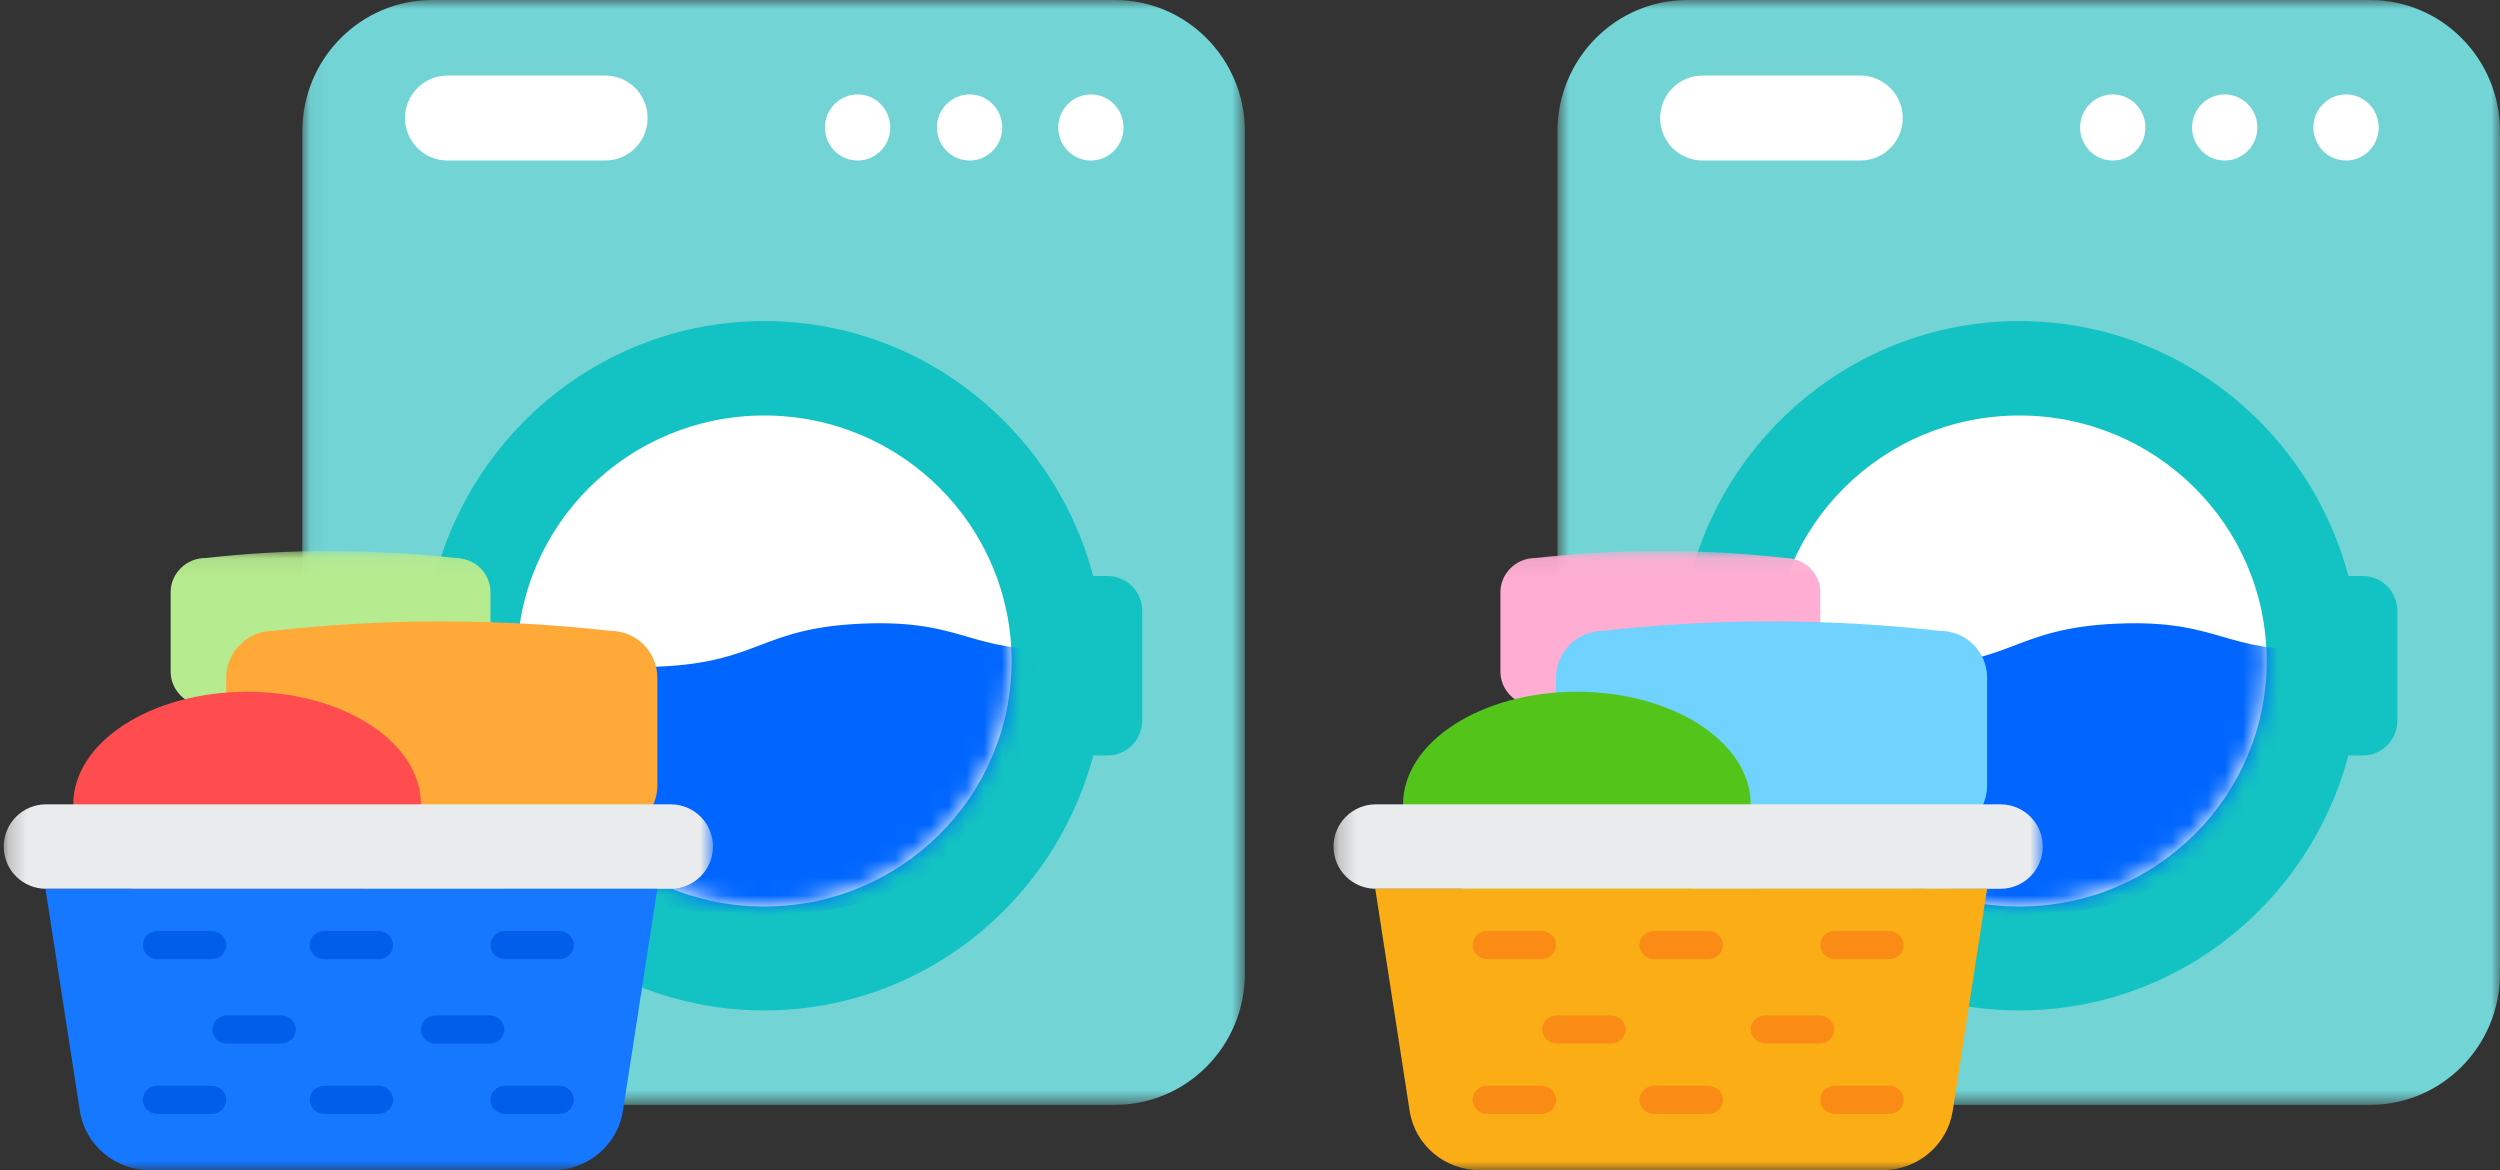 <svg width="141" height="66" viewBox="0 0 141 66" fill="none" xmlns="http://www.w3.org/2000/svg">
<rect x="0" y="0" width="141" height="66" fill="#333333" stroke="none"/>
<g id="Group">
<g id="Clip path group">
<mask id="mask0_3306_20319" style="mask-type:luminance" maskUnits="userSpaceOnUse" x="17" y="0" width="54" height="63">
<g id="clip0_2190_7795">
<path id="Vector" d="M70.211 0H17.053V62.314H70.211V0Z" fill="white"/>
</g>
</mask>
<g mask="url(#mask0_3306_20319)">
<g id="Group_2">
<path id="Vector_2" d="M62.88 0H24.383C20.336 0 17.053 3.315 17.053 7.402V54.912C17.053 58.998 20.336 62.314 24.383 62.314H62.88C66.927 62.314 70.211 58.998 70.211 54.912V7.402C70.211 3.315 66.927 0 62.88 0Z" fill="#72D4D5"/>
<path id="Vector_3" d="M34.133 4.261H25.236C23.914 4.261 22.842 5.334 22.842 6.657C22.842 7.981 23.914 9.054 25.236 9.054H34.133C35.455 9.054 36.526 7.981 36.526 6.657C36.526 5.334 35.455 4.261 34.133 4.261Z" fill="white"/>
<path id="Vector_4" d="M48.368 9.054C49.386 9.054 50.211 8.22 50.211 7.19C50.211 6.161 49.386 5.326 48.368 5.326C47.351 5.326 46.526 6.161 46.526 7.19C46.526 8.22 47.351 9.054 48.368 9.054Z" fill="white"/>
<path id="Vector_5" d="M54.684 9.054C55.702 9.054 56.526 8.22 56.526 7.19C56.526 6.161 55.702 5.326 54.684 5.326C53.667 5.326 52.842 6.161 52.842 7.19C52.842 8.22 53.667 9.054 54.684 9.054Z" fill="white"/>
<path id="Vector_6" d="M61.526 9.054C62.544 9.054 63.368 8.22 63.368 7.19C63.368 6.161 62.544 5.326 61.526 5.326C60.509 5.326 59.684 6.161 59.684 7.19C59.684 8.22 60.509 9.054 61.526 9.054Z" fill="white"/>
<path id="Vector_7" d="M43.105 56.988C53.715 56.988 62.316 48.284 62.316 37.548C62.316 26.812 53.715 18.108 43.105 18.108C32.496 18.108 23.895 26.812 23.895 37.548C23.895 48.284 32.496 56.988 43.105 56.988Z" fill="#13C2C2"/>
<path id="Vector_8" d="M43.106 51.129C50.809 51.129 57.053 44.929 57.053 37.282C57.053 29.634 50.809 23.434 43.106 23.434C35.403 23.434 29.158 29.634 29.158 37.282C29.158 44.929 35.403 51.129 43.106 51.129Z" fill="white"/>
<path id="Vector_9" d="M58.105 32.488H62.478C63.552 32.488 64.421 33.374 64.421 34.462V40.633C64.421 41.724 63.549 42.608 62.478 42.608H58.105V32.488Z" fill="#13C2C2"/>
<g id="Mask group">
<mask id="mask1_3306_20319" style="mask-type:luminance" maskUnits="userSpaceOnUse" x="29" y="23" width="29" height="29">
<g id="Group_3">
<path id="Vector_10" d="M43.106 51.129C50.809 51.129 57.053 44.929 57.053 37.282C57.053 29.634 50.809 23.434 43.106 23.434C35.403 23.434 29.158 29.634 29.158 37.282C29.158 44.929 35.403 51.129 43.106 51.129Z" fill="white"/>
</g>
</mask>
<g mask="url(#mask1_3306_20319)">
<g id="Group_4">
<path id="Vector_11" d="M54.545 35.908C53.088 35.487 51.579 35.05 48.655 35.172C45.731 35.294 44.264 35.856 42.849 36.396C41.456 36.926 40.018 37.477 37.147 37.597C34.278 37.717 32.795 37.288 31.367 36.874C29.908 36.453 28.401 36.017 25.474 36.139L25.487 36.464H25.493C26.053 45.254 33.67 52.021 42.659 51.647L44.454 51.572C49.007 51.382 53.051 49.396 55.909 46.337C58.273 43.806 59.825 40.544 60.182 36.958C60.193 36.851 60.203 36.742 60.211 36.635C57.419 36.739 55.955 36.316 54.542 35.908H54.545Z" fill="#0066FF"/>
</g>
</g>
</g>
</g>
</g>
</g>
<g id="Clip path group_2">
<mask id="mask2_3306_20319" style="mask-type:luminance" maskUnits="userSpaceOnUse" x="0" y="31" width="41" height="35">
<g id="clip3_2190_7795">
<path id="Vector_12" d="M40.211 31.078H0.211V66H40.211V31.078Z" fill="white"/>
</g>
</mask>
<g mask="url(#mask2_3306_20319)">
<g id="Group_5">
<path id="Vector_13" d="M25.69 39.809H11.597C10.503 39.809 9.624 38.938 9.624 37.871V33.408C9.624 32.334 10.51 31.471 11.597 31.471C13.688 31.238 16.038 31.078 18.595 31.078C21.196 31.078 23.576 31.231 25.69 31.471C25.823 31.471 26.517 31.485 27.086 32.036C27.441 32.385 27.663 32.871 27.663 33.408V37.871C27.663 38.945 26.776 39.809 25.69 39.809Z" fill="#B7EB8F"/>
<path id="Vector_14" d="M34.416 46.952H15.418C13.952 46.952 12.76 45.768 12.76 44.31V38.221C12.76 36.763 13.952 35.579 15.418 35.579C18.237 35.26 21.399 35.047 24.852 35.047C28.351 35.047 31.559 35.26 34.416 35.579C34.591 35.579 35.539 35.594 36.295 36.352C36.776 36.831 37.074 37.491 37.074 38.221V44.31C37.074 45.768 35.882 46.952 34.416 46.952Z" fill="#FFA938"/>
<path id="Vector_15" d="M13.936 51.714C19.351 51.714 23.74 48.871 23.74 45.365C23.74 41.858 19.351 39.015 13.936 39.015C8.522 39.015 4.132 41.858 4.132 45.365C4.132 48.871 8.522 51.714 13.936 51.714Z" fill="#FF4D4F"/>
<path id="Vector_16" d="M37.821 45.365H2.594C1.282 45.365 0.211 46.427 0.211 47.746C0.211 49.065 1.274 50.127 2.594 50.127H37.828C39.14 50.127 40.211 49.065 40.211 47.746C40.211 46.427 39.148 45.365 37.828 45.365H37.821Z" fill="#EAEBEC"/>
<path id="Vector_17" d="M31.163 66H8.466C6.481 66 4.803 64.579 4.504 62.656L2.563 50.127H37.073L35.133 62.656C34.834 64.579 33.148 66 31.171 66H31.163Z" fill="#1677FF"/>
<path id="Vector_18" d="M11.944 52.508H8.872C8.418 52.508 8.055 52.868 8.055 53.301C8.055 53.735 8.425 54.095 8.872 54.095H11.944C12.397 54.095 12.761 53.735 12.761 53.301C12.761 52.868 12.39 52.508 11.944 52.508Z" fill="#005EEB"/>
<path id="Vector_19" d="M15.865 57.27H12.793C12.339 57.27 11.976 57.63 11.976 58.063C11.976 58.497 12.347 58.857 12.793 58.857H15.865C16.319 58.857 16.682 58.497 16.682 58.063C16.682 57.63 16.311 57.27 15.865 57.27Z" fill="#005EEB"/>
<path id="Vector_20" d="M27.63 57.27H24.558C24.104 57.27 23.741 57.63 23.741 58.063C23.741 58.497 24.112 58.857 24.558 58.857H27.63C28.084 58.857 28.447 58.497 28.447 58.063C28.447 57.63 28.076 57.27 27.63 57.27Z" fill="#005EEB"/>
<path id="Vector_21" d="M21.355 52.508H18.283C17.829 52.508 17.466 52.868 17.466 53.301C17.466 53.735 17.837 54.095 18.283 54.095H21.355C21.809 54.095 22.172 53.735 22.172 53.301C22.172 52.868 21.801 52.508 21.355 52.508Z" fill="#005EEB"/>
<path id="Vector_22" d="M31.551 52.508H28.479C28.025 52.508 27.662 52.868 27.662 53.301C27.662 53.735 28.033 54.095 28.479 54.095H31.551C32.005 54.095 32.368 53.735 32.368 53.301C32.368 52.868 31.997 52.508 31.551 52.508Z" fill="#005EEB"/>
<path id="Vector_23" d="M11.944 61.238H8.872C8.418 61.238 8.055 61.598 8.055 62.032C8.055 62.465 8.425 62.825 8.872 62.825H11.944C12.397 62.825 12.761 62.465 12.761 62.032C12.761 61.598 12.39 61.238 11.944 61.238Z" fill="#005EEB"/>
<path id="Vector_24" d="M21.355 61.238H18.283C17.829 61.238 17.466 61.598 17.466 62.032C17.466 62.465 17.837 62.825 18.283 62.825H21.355C21.809 62.825 22.172 62.465 22.172 62.032C22.172 61.598 21.801 61.238 21.355 61.238Z" fill="#005EEB"/>
<path id="Vector_25" d="M31.551 61.238H28.479C28.025 61.238 27.662 61.598 27.662 62.032C27.662 62.465 28.033 62.825 28.479 62.825H31.551C32.005 62.825 32.368 62.465 32.368 62.032C32.368 61.598 31.997 61.238 31.551 61.238Z" fill="#005EEB"/>
</g>
</g>
</g>
<g id="Clip path group_3">
<mask id="mask3_3306_20319" style="mask-type:luminance" maskUnits="userSpaceOnUse" x="87" y="0" width="54" height="63">
<g id="clip4_2190_7795">
<path id="Vector_26" d="M141 0H87.842V62.314H141V0Z" fill="white"/>
</g>
</mask>
<g mask="url(#mask3_3306_20319)">
<g id="Group_6">
<path id="Vector_27" d="M133.67 0H95.173C91.125 0 87.842 3.315 87.842 7.402V54.912C87.842 58.998 91.125 62.314 95.173 62.314H133.67C137.717 62.314 141 58.998 141 54.912V7.402C141 3.315 137.717 0 133.67 0Z" fill="#72D4D5"/>
<path id="Vector_28" d="M104.922 4.261H96.026C94.703 4.261 93.632 5.334 93.632 6.657C93.632 7.981 94.703 9.054 96.026 9.054H104.922C106.244 9.054 107.316 7.981 107.316 6.657C107.316 5.334 106.244 4.261 104.922 4.261Z" fill="white"/>
<path id="Vector_29" d="M119.158 9.054C120.175 9.054 121 8.22 121 7.19C121 6.161 120.175 5.326 119.158 5.326C118.141 5.326 117.316 6.161 117.316 7.19C117.316 8.22 118.141 9.054 119.158 9.054Z" fill="white"/>
<path id="Vector_30" d="M125.474 9.054C126.491 9.054 127.316 8.22 127.316 7.19C127.316 6.161 126.491 5.326 125.474 5.326C124.457 5.326 123.632 6.161 123.632 7.19C123.632 8.22 124.457 9.054 125.474 9.054Z" fill="white"/>
<path id="Vector_31" d="M132.316 9.054C133.333 9.054 134.158 8.22 134.158 7.19C134.158 6.161 133.333 5.326 132.316 5.326C131.298 5.326 130.474 6.161 130.474 7.19C130.474 8.22 131.298 9.054 132.316 9.054Z" fill="white"/>
<path id="Vector_32" d="M113.895 56.988C124.505 56.988 133.106 48.284 133.106 37.548C133.106 26.812 124.505 18.108 113.895 18.108C103.286 18.108 94.685 26.812 94.685 37.548C94.685 48.284 103.286 56.988 113.895 56.988Z" fill="#13C2C2"/>
<path id="Vector_33" d="M113.895 51.129C121.598 51.129 127.842 44.929 127.842 37.282C127.842 29.634 121.598 23.434 113.895 23.434C106.192 23.434 99.948 29.634 99.948 37.282C99.948 44.929 106.192 51.129 113.895 51.129Z" fill="white"/>
<path id="Vector_34" d="M128.895 32.488H133.268C134.341 32.488 135.211 33.374 135.211 34.462V40.633C135.211 41.724 134.339 42.608 133.268 42.608H128.895V32.488Z" fill="#13C2C2"/>
<g id="Mask group_2">
<mask id="mask4_3306_20319" style="mask-type:luminance" maskUnits="userSpaceOnUse" x="99" y="23" width="29" height="29">
<g id="Group_7">
<path id="Vector_35" d="M113.895 51.129C121.598 51.129 127.842 44.929 127.842 37.282C127.842 29.634 121.598 23.434 113.895 23.434C106.192 23.434 99.948 29.634 99.948 37.282C99.948 44.929 106.192 51.129 113.895 51.129Z" fill="white"/>
</g>
</mask>
<g mask="url(#mask4_3306_20319)">
<g id="Group_8">
<path id="Vector_36" d="M125.335 35.908C123.878 35.487 122.368 35.05 119.445 35.172C116.521 35.294 115.053 35.856 113.639 36.396C112.245 36.926 110.807 37.477 107.936 37.597C105.067 37.717 103.584 37.288 102.157 36.874C100.697 36.453 99.191 36.017 96.264 36.139L96.277 36.464H96.282C96.843 45.254 104.459 52.021 113.448 51.647L115.244 51.572C119.796 51.382 123.841 49.396 126.699 46.337C129.063 43.806 130.615 40.544 130.972 36.958C130.982 36.851 130.993 36.742 131.001 36.635C128.208 36.739 126.744 36.316 125.332 35.908H125.335Z" fill="#0066FF"/>
</g>
</g>
</g>
</g>
</g>
</g>
<g id="Clip path group_4">
<mask id="mask5_3306_20319" style="mask-type:luminance" maskUnits="userSpaceOnUse" x="75" y="31" width="41" height="35">
<g id="clip7_2190_7795">
<path id="Vector_37" d="M115.211 31.078H75.211V66H115.211V31.078Z" fill="white"/>
</g>
</mask>
<g mask="url(#mask5_3306_20319)">
<g id="Group_9">
<path id="Vector_38" d="M100.689 39.809H86.597C85.503 39.809 84.624 38.938 84.624 37.871V33.408C84.624 32.334 85.511 31.471 86.597 31.471C88.688 31.238 91.038 31.078 93.595 31.078C96.196 31.078 98.576 31.231 100.689 31.471C100.823 31.471 101.518 31.485 102.086 32.036C102.441 32.385 102.663 32.871 102.663 33.408V37.871C102.663 38.945 101.776 39.809 100.689 39.809Z" fill="#FFADD2"/>
<path id="Vector_39" d="M109.416 46.952H90.418C88.952 46.952 87.76 45.768 87.76 44.31V38.221C87.76 36.763 88.952 35.579 90.418 35.579C93.237 35.26 96.4 35.047 99.852 35.047C103.351 35.047 106.559 35.26 109.416 35.579C109.592 35.579 110.538 35.594 111.295 36.352C111.776 36.831 112.074 37.491 112.074 38.221V44.31C112.074 45.768 110.883 46.952 109.416 46.952Z" fill="#70D2FF"/>
<path id="Vector_40" d="M88.936 51.714C94.351 51.714 98.74 48.871 98.74 45.365C98.74 41.858 94.351 39.015 88.936 39.015C83.521 39.015 79.132 41.858 79.132 45.365C79.132 48.871 83.521 51.714 88.936 51.714Z" fill="#52C41A"/>
<path id="Vector_41" d="M112.82 45.365H77.594C76.281 45.365 75.211 46.427 75.211 47.746C75.211 49.065 76.275 50.127 77.594 50.127H112.828C114.14 50.127 115.211 49.065 115.211 47.746C115.211 46.427 114.147 45.365 112.828 45.365H112.82Z" fill="#EAEBEC"/>
<path id="Vector_42" d="M106.163 66H83.466C81.481 66 79.803 64.579 79.504 62.656L77.564 50.127H112.073L110.133 62.656C109.833 64.579 108.148 66 106.171 66H106.163Z" fill="#FAAD14"/>
<path id="Vector_43" d="M86.943 52.508H83.872C83.418 52.508 83.055 52.868 83.055 53.301C83.055 53.735 83.426 54.095 83.872 54.095H86.943C87.397 54.095 87.761 53.735 87.761 53.301C87.761 52.868 87.39 52.508 86.943 52.508Z" fill="#FA8C16"/>
<path id="Vector_44" d="M90.865 57.27H87.793C87.339 57.27 86.976 57.63 86.976 58.063C86.976 58.497 87.347 58.857 87.793 58.857H90.865C91.319 58.857 91.682 58.497 91.682 58.063C91.682 57.63 91.311 57.27 90.865 57.27Z" fill="#FA8C16"/>
<path id="Vector_45" d="M102.63 57.27H99.558C99.104 57.27 98.741 57.63 98.741 58.063C98.741 58.497 99.112 58.857 99.558 58.857H102.63C103.084 58.857 103.447 58.497 103.447 58.063C103.447 57.63 103.076 57.27 102.63 57.27Z" fill="#FA8C16"/>
<path id="Vector_46" d="M96.354 52.508H93.283C92.829 52.508 92.466 52.868 92.466 53.301C92.466 53.735 92.837 54.095 93.283 54.095H96.354C96.809 54.095 97.172 53.735 97.172 53.301C97.172 52.868 96.801 52.508 96.354 52.508Z" fill="#FA8C16"/>
<path id="Vector_47" d="M106.551 52.508H103.479C103.025 52.508 102.662 52.868 102.662 53.301C102.662 53.735 103.033 54.095 103.479 54.095H106.551C107.005 54.095 107.368 53.735 107.368 53.301C107.368 52.868 106.997 52.508 106.551 52.508Z" fill="#FA8C16"/>
<path id="Vector_48" d="M86.943 61.238H83.872C83.418 61.238 83.055 61.598 83.055 62.032C83.055 62.465 83.426 62.825 83.872 62.825H86.943C87.397 62.825 87.761 62.465 87.761 62.032C87.761 61.598 87.39 61.238 86.943 61.238Z" fill="#FA8C16"/>
<path id="Vector_49" d="M96.354 61.238H93.283C92.829 61.238 92.466 61.598 92.466 62.032C92.466 62.465 92.837 62.825 93.283 62.825H96.354C96.809 62.825 97.172 62.465 97.172 62.032C97.172 61.598 96.801 61.238 96.354 61.238Z" fill="#FA8C16"/>
<path id="Vector_50" d="M106.551 61.238H103.479C103.025 61.238 102.662 61.598 102.662 62.032C102.662 62.465 103.033 62.825 103.479 62.825H106.551C107.005 62.825 107.368 62.465 107.368 62.032C107.368 61.598 106.997 61.238 106.551 61.238Z" fill="#FA8C16"/>
</g>
</g>
</g>
</g>
</svg>
